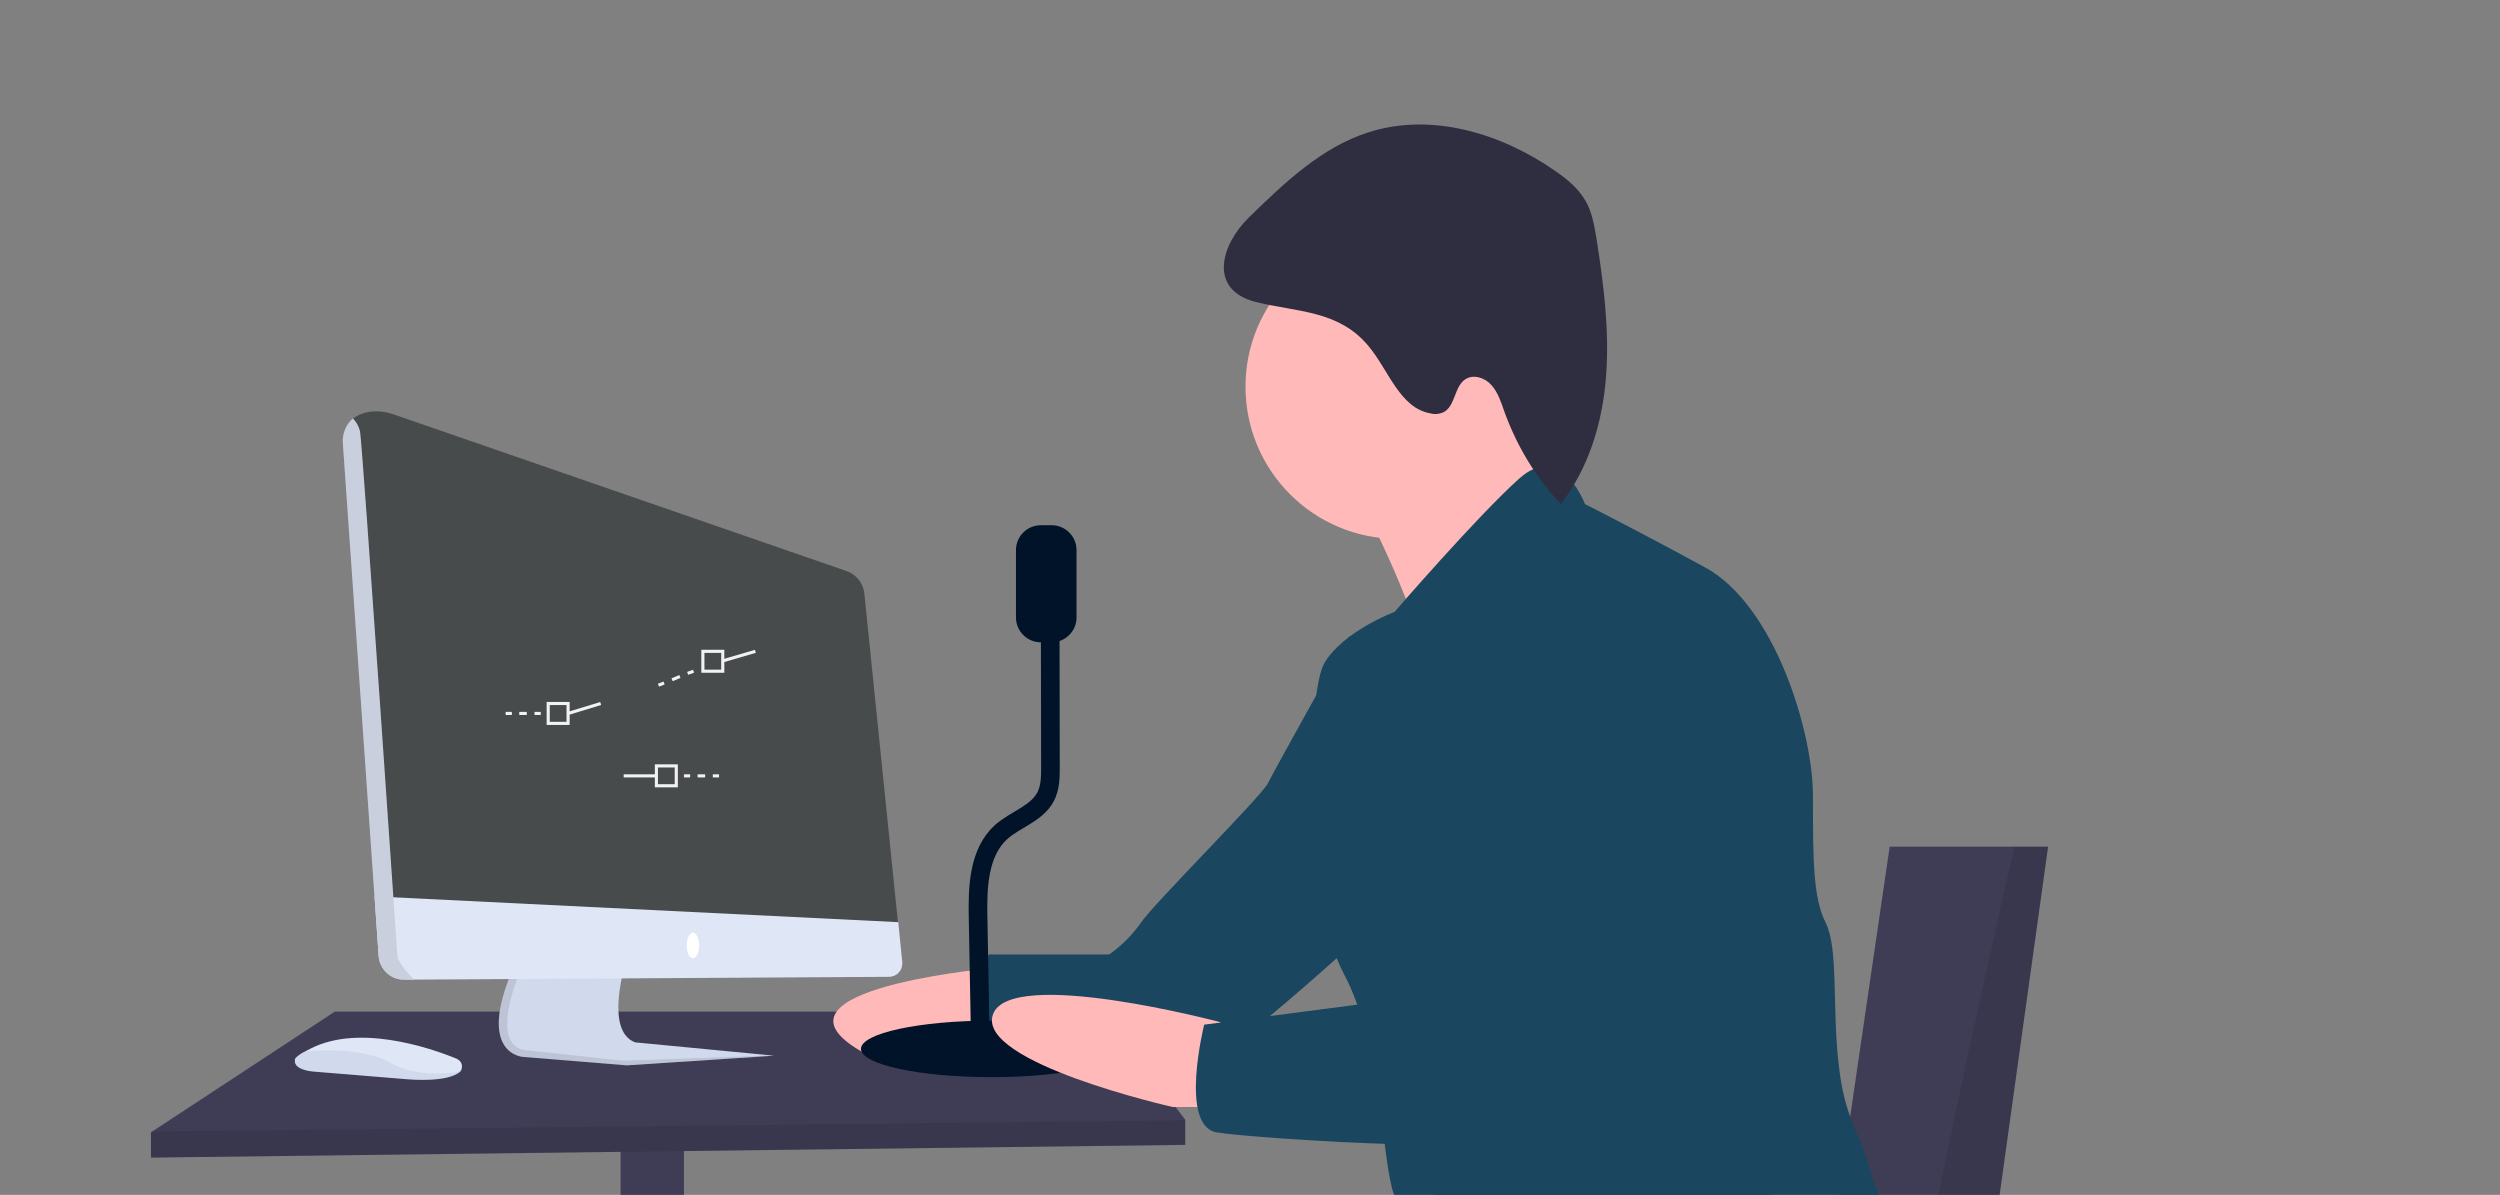 <?xml version="1.0" encoding="utf-8"?>
<!-- Generator: Adobe Illustrator 25.3.1, SVG Export Plug-In . SVG Version: 6.00 Build 0)  -->
<svg version="1.1" id="ee693e3f-f1dd-423f-8d69-5f6c61e6de89"
	 xmlns="http://www.w3.org/2000/svg" xmlns:xlink="http://www.w3.org/1999/xlink" x="0px" y="0px" viewBox="0 0 804.9 384.7"
	 style="enable-background:new 0 0 804.9 384.7;" xml:space="preserve">
<rect x="0" y="0" width="804.9" height="384.7" fill="#808080" stroke="none"/>
<style type="text/css">
	.st0{fill:#3F3D56;}
	.st1{opacity:0.1;enable-background:new    ;}
	.st2{fill:#FFB9B9;}
	.st3{fill:#1A475F;}
	.st4{fill:#2F2E41;}
	.st5{fill:#011328;}
	.st6{fill:none;stroke:#011328;stroke-width:6;stroke-miterlimit:10;}
	.st7{fill:#D1D9EC;}
	.st8{fill:#484B4C;}
	.st9{fill:#DFE6F5;}
	.st10{fill:#FFFFFF;}
	.st11{fill:none;stroke:#F2F2F2;stroke-miterlimit:10;}
	.st12{fill:none;stroke:#F2F2F2;stroke-miterlimit:10;stroke-dasharray:2.424,2.424;}
	.st13{fill:none;stroke:#F2F2F2;stroke-miterlimit:10;stroke-dasharray:2.731,2.731;}
</style>
<ellipse class="st0" cx="392" cy="671.6" rx="392" ry="49.5"/>
<ellipse class="st1" cx="392" cy="662.3" rx="348" ry="34.7"/>
<rect x="199.8" y="368.6" class="st0" width="20.4" height="310.5"/>
<polygon class="st0" points="381.6,360.5 381.6,368.6 48.6,372.7 48.6,364.6 49,364.3 107.8,325.7 355,325.7 "/>
<path class="st2" d="M322.3,311.4c0,0-73.5,6.1-49,24.5c24.5,18.4,49-12.3,49-12.3V311.4z"/>
<polygon class="st1" points="381.6,360.7 381.6,368.6 48.6,372.7 48.6,364.6 49,364.3 "/>
<path class="st3" d="M432.7,211.3l1.8-6.7c0,0-24.3,43.5-26.3,47.6c-2,4.1-36.8,38.8-40.9,44.9c-2.8,4-6.2,7.4-10.2,10.2h-38.8
	c0,0-8.2,26.6,4.1,28.6s51.1,10.2,59.2,10.2s59.2-47,59.2-47L432.7,211.3z"/>
<polygon class="st0" points="440.8,507.6 428.6,679.2 440.8,679.2 455.1,503.5 "/>
<polygon class="st0" points="590,487.1 577.7,658.7 590,658.7 604.3,483.1 "/>
<polygon class="st0" points="612.4,507.6 600.2,679.2 612.4,679.2 626.7,503.5 "/>
<polygon class="st0" points="422.4,491.2 410.2,662.8 422.4,662.8 436.7,487.1 "/>
<polygon class="st0" points="659.4,272.6 624.7,521.9 418.4,513.7 419.7,490.7 422.4,446.3 581.8,454.4 608.4,272.6 "/>
<path class="st1" d="M659.4,272.6l-34.7,249.2l-206.3-8.2l1.4-23c43.1,1.7,188.6-7.6,188.6-7.6c0-32.6,28.6-160.3,40.2-210.4
	L659.4,272.6z"/>
<path class="st2" d="M297.8,575c0,0-6.1,47-18.4,55.2c-12.3,8.2,51.1,18.4,51.1,18.4l4.1-61.3L297.8,575z"/>
<path class="st2" d="M504.2,595.4c0,0,10.2,12.3,12.3,20.4s32.7,12.3,32.7,12.3l22.5-24.5c0,0-28.6-24.5-36.8-24.5
	S504.2,595.4,504.2,595.4z"/>
<circle class="st2" cx="450" cy="124.5" r="49"/>
<path class="st2" d="M436.7,158.2c0,0,24.5,47,20.4,55.2s53.1-38.8,53.1-38.8s-20.4-32.7-20.4-42.9S436.7,158.2,436.7,158.2z"/>
<path class="st4" d="M459.2,399.3c0,0-157.3-24.5-163.4,32.7c-6.1,57.2-28.6,130.8-30.6,136.9c-2,6.1,67.4,40.9,75.6,28.6
	s22.5-110.3,18.4-118.5s-6.1-18.4,2-16.3s98.1,20.4,116.5,14.3s65.4-87.8,65.4-87.8L459.2,399.3z"/>
<path class="st1" d="M459.2,399.3c0,0-157.3-24.5-163.4,32.7c-6.1,57.2-28.6,130.8-30.6,136.9c-2,6.1,67.4,40.9,75.6,28.6
	s22.5-110.3,18.4-118.5s-6.1-18.4,2-16.3s98.1,20.4,116.5,14.3s65.4-87.8,65.4-87.8L459.2,399.3z"/>
<path class="st4" d="M455.1,387l6.1,51.1c0,0-98.1,36.8-61.3,96s77.6,91.9,77.6,91.9s65.4-36.8,65.4-47s-79.7-67.4-69.5-67.4
	s157.3-8.2,126.7-89.9S455.1,387,455.1,387z"/>
<path class="st4" d="M295.8,632.2c0,0-16.3-18.4-16.3-14.3s-47,28.6-55.2,30.6s-20.4,6.1-4.1,12.3s120.5,8.2,120.5,4.1
	s4.1-42.9-4.1-38.8S297.8,640.4,295.8,632.2z"/>
<path class="st4" d="M536.8,617.9c0,0-22.5-6.1-24.5,0s-4.1,30.6-22.5,38.8s-24.5,20.4,0,22.5s91.9-44.9,91.9-53.1
	s-8.2-32.7-12.3-30.6S555.2,615.8,536.8,617.9z"/>
<rect x="163" y="644.4" class="st0" width="94" height="36.8"/>
<path class="st3" d="M510.3,162.3c0,0-7.6-20.4-21.2-8.2S449,197,449,197s-16.3,6.1-22.5,16.3s-6.1,77.6,6.1,100.1
	s12.3,61.3,16.3,71.5s0,20.4,14.3,20.4s-8.2-16.3,38.8,0s100.1,36.8,104.2,22.5s-6.1-22.5,0-28.6s0-8.2-4.1-22.5
	s-8.2-16.3-10.2-34.7s0-36.8-4.1-44.9s-4.1-20.4-4.1-40.9s-12.3-61.3-34.7-73.5S510.3,162.3,510.3,162.3z"/>
<path class="st4" d="M402.1,70c11.4-11.1,23.4-22.6,38.5-27.4c20.2-6.5,42.8,0.3,60.2,12.5c3.8,2.6,7.4,5.6,9.7,9.6
	c2.1,3.7,2.8,7.9,3.5,12.1c2.3,14.6,4.2,29.4,3.1,44.2s-5.5,29.6-14.6,41.3c-8.1-8.6-14.2-18.8-18.2-29.9c-1-2.9-2-6-4.1-8.4
	s-5.8-3.6-8.4-1.9c-3.6,2.3-3.2,8.6-7,10.6c-1.3,0.6-2.8,0.8-4.2,0.4c-10-1.7-13.5-14-20.1-21.8c-9.6-11.5-23.1-10.8-36.3-14.1
	C389.1,93.3,392.9,79,402.1,70z"/>
<ellipse class="st5" cx="319.2" cy="337.7" rx="42" ry="9.1"/>
<path class="st6" d="M315.7,338.7l-0.8-43.5c-0.2-9.7,0.2-20.7,7.4-27.3c4.6-4.1,11.4-5.9,14.3-11.3c1.6-3,1.6-6.5,1.6-9.8
	l-0.1-59.2"/>
<path class="st5" d="M335.1,169.1h3.5c4.4,0,8,3.6,8,8v21.7c0,4.4-3.6,8-8,8h-3.5c-4.4,0-8-3.6-8-8v-21.7
	C327.1,172.7,330.7,169.1,335.1,169.1z"/>
<path class="st2" d="M392.9,329.1c0,0-67.7-18-73.2-2.5s57.8,29.8,57.8,29.8h26.6L392.9,329.1z"/>
<path class="st3" d="M534.8,195c0,0-30.6,22.5-38.8,55.2s-14.3,67.4-14.3,67.4l-94,12.3c0,0-8.2,32.7,4.1,34.7s104.2,8.2,118.5,0
	s63.3-110.3,61.3-120.5S565.4,197,534.8,195z"/>
<path class="st7" d="M168.6,340.3l33.2,2.7l47.3-3.1l-0.8-0.1l-43.8-4.2c-10-3.7-3.1-25.4-3.1-25.4l-33.6,1.7l-2.7,0.1
	C153.2,339.8,168.6,340.3,168.6,340.3z"/>
<path class="st1" d="M168.6,340.3l33.2,2.7l47.3-3.1l-0.8-0.1l-47.8,1.7l-32.1-3.5c-9.1-2.4-3.9-18.2-0.6-26.2l-2.7,0.1
	C153.2,339.8,168.6,340.3,168.6,340.3z"/>
<path class="st8" d="M113.5,141.9l9.9,144.2v17.4c0.3,4.4,2.4,12,6.8,12l8.1-7H285c2.5,0-6-3.7-6.2-6.2l10.3-5.4l-10.8-105.7
	c-0.3-3.4-2.6-6.3-5.9-7.4l-145.7-50.4c-5-1.7-10-1.1-13.2,1.5C111.5,136.6,113.3,138.3,113.5,141.9z"/>
<path class="st9" d="M120.6,288.6l1.3,19.1c0.3,4.4,4,7.8,8.3,7.7l3.1,0l152.9-0.9c2.4,0,4.3-1.9,4.3-4.3c0-0.1,0-0.3,0-0.4
	l-1.3-12.9L120.6,288.6z"/>
<ellipse class="st10" cx="223.1" cy="304.4" rx="2" ry="4.1"/>
<path class="st7" d="M148.2,345c0,0-41.8-15.8-53.1-4.3c0,0-1.8,3.5,5.7,4.3l30.6,2.5C131.5,347.5,144.1,348.7,148.2,345z"/>
<path class="st9" d="M147.1,340.9c-8.2-3.4-32.9-12-48.7-2.4c0,0,17.5-1.9,27.1,3.6s22.7,2.9,22.7,2.9l0.2-0.3
	c0.7-1.3,0.3-2.9-1-3.6C147.3,341,147.2,341,147.1,340.9z"/>
<path class="st9" d="M110.4,142.9l11.5,164.8c0.3,4.4,4,7.8,8.3,7.7l3.1,0c-2.1-2-3.9-4.3-5.3-6.9c0,0-11.3-165.6-12.1-169.7
	c-0.4-1.5-1.1-2.9-2.3-4.1C111.3,136.8,110.1,139.8,110.4,142.9z"/>
<path class="st1" d="M110.4,142.9l11.5,164.8c0.3,4.4,4,7.8,8.3,7.7l3.1,0c-2.1-2-3.9-4.3-5.3-6.9c0,0-11.3-165.6-12.1-169.7
	c-0.4-1.5-1.1-2.9-2.3-4.1C111.3,136.8,110.1,139.8,110.4,142.9z"/>
<rect x="176.5" y="226.5" class="st11" width="6.4" height="6.4"/>
<line class="st11" x1="193.4" y1="226.5" x2="182.9" y2="229.7"/>
<g>
	<g>
		<line class="st11" x1="174.1" y1="229.7" x2="172.1" y2="229.7"/>
		<line class="st12" x1="169.6" y1="229.7" x2="166" y2="229.7"/>
		<line class="st11" x1="164.8" y1="229.7" x2="162.8" y2="229.7"/>
	</g>
</g>
<rect x="211.4" y="246.6" transform="matrix(-1 -4.489798e-11 4.489798e-11 -1 429.135 499.583)" class="st11" width="6.4" height="6.4"/>
<line class="st11" x1="200.8" y1="249.8" x2="211.4" y2="249.8"/>
<g>
	<g>
		<line class="st11" x1="220.2" y1="249.8" x2="222.2" y2="249.8"/>
		<line class="st12" x1="224.6" y1="249.8" x2="228.3" y2="249.8"/>
		<line class="st11" x1="229.5" y1="249.8" x2="231.5" y2="249.8"/>
	</g>
</g>
<rect x="226.3" y="209.7" class="st11" width="6.4" height="6.4"/>
<line class="st11" x1="243.2" y1="209.7" x2="232.6" y2="212.8"/>
<g>
	<g>
		<line class="st11" x1="223.3" y1="216.1" x2="221.4" y2="216.8"/>
		<line class="st13" x1="218.9" y1="217.8" x2="215.1" y2="219.4"/>
		<line class="st11" x1="213.8" y1="219.9" x2="212" y2="220.6"/>
	</g>
</g>
</svg>
